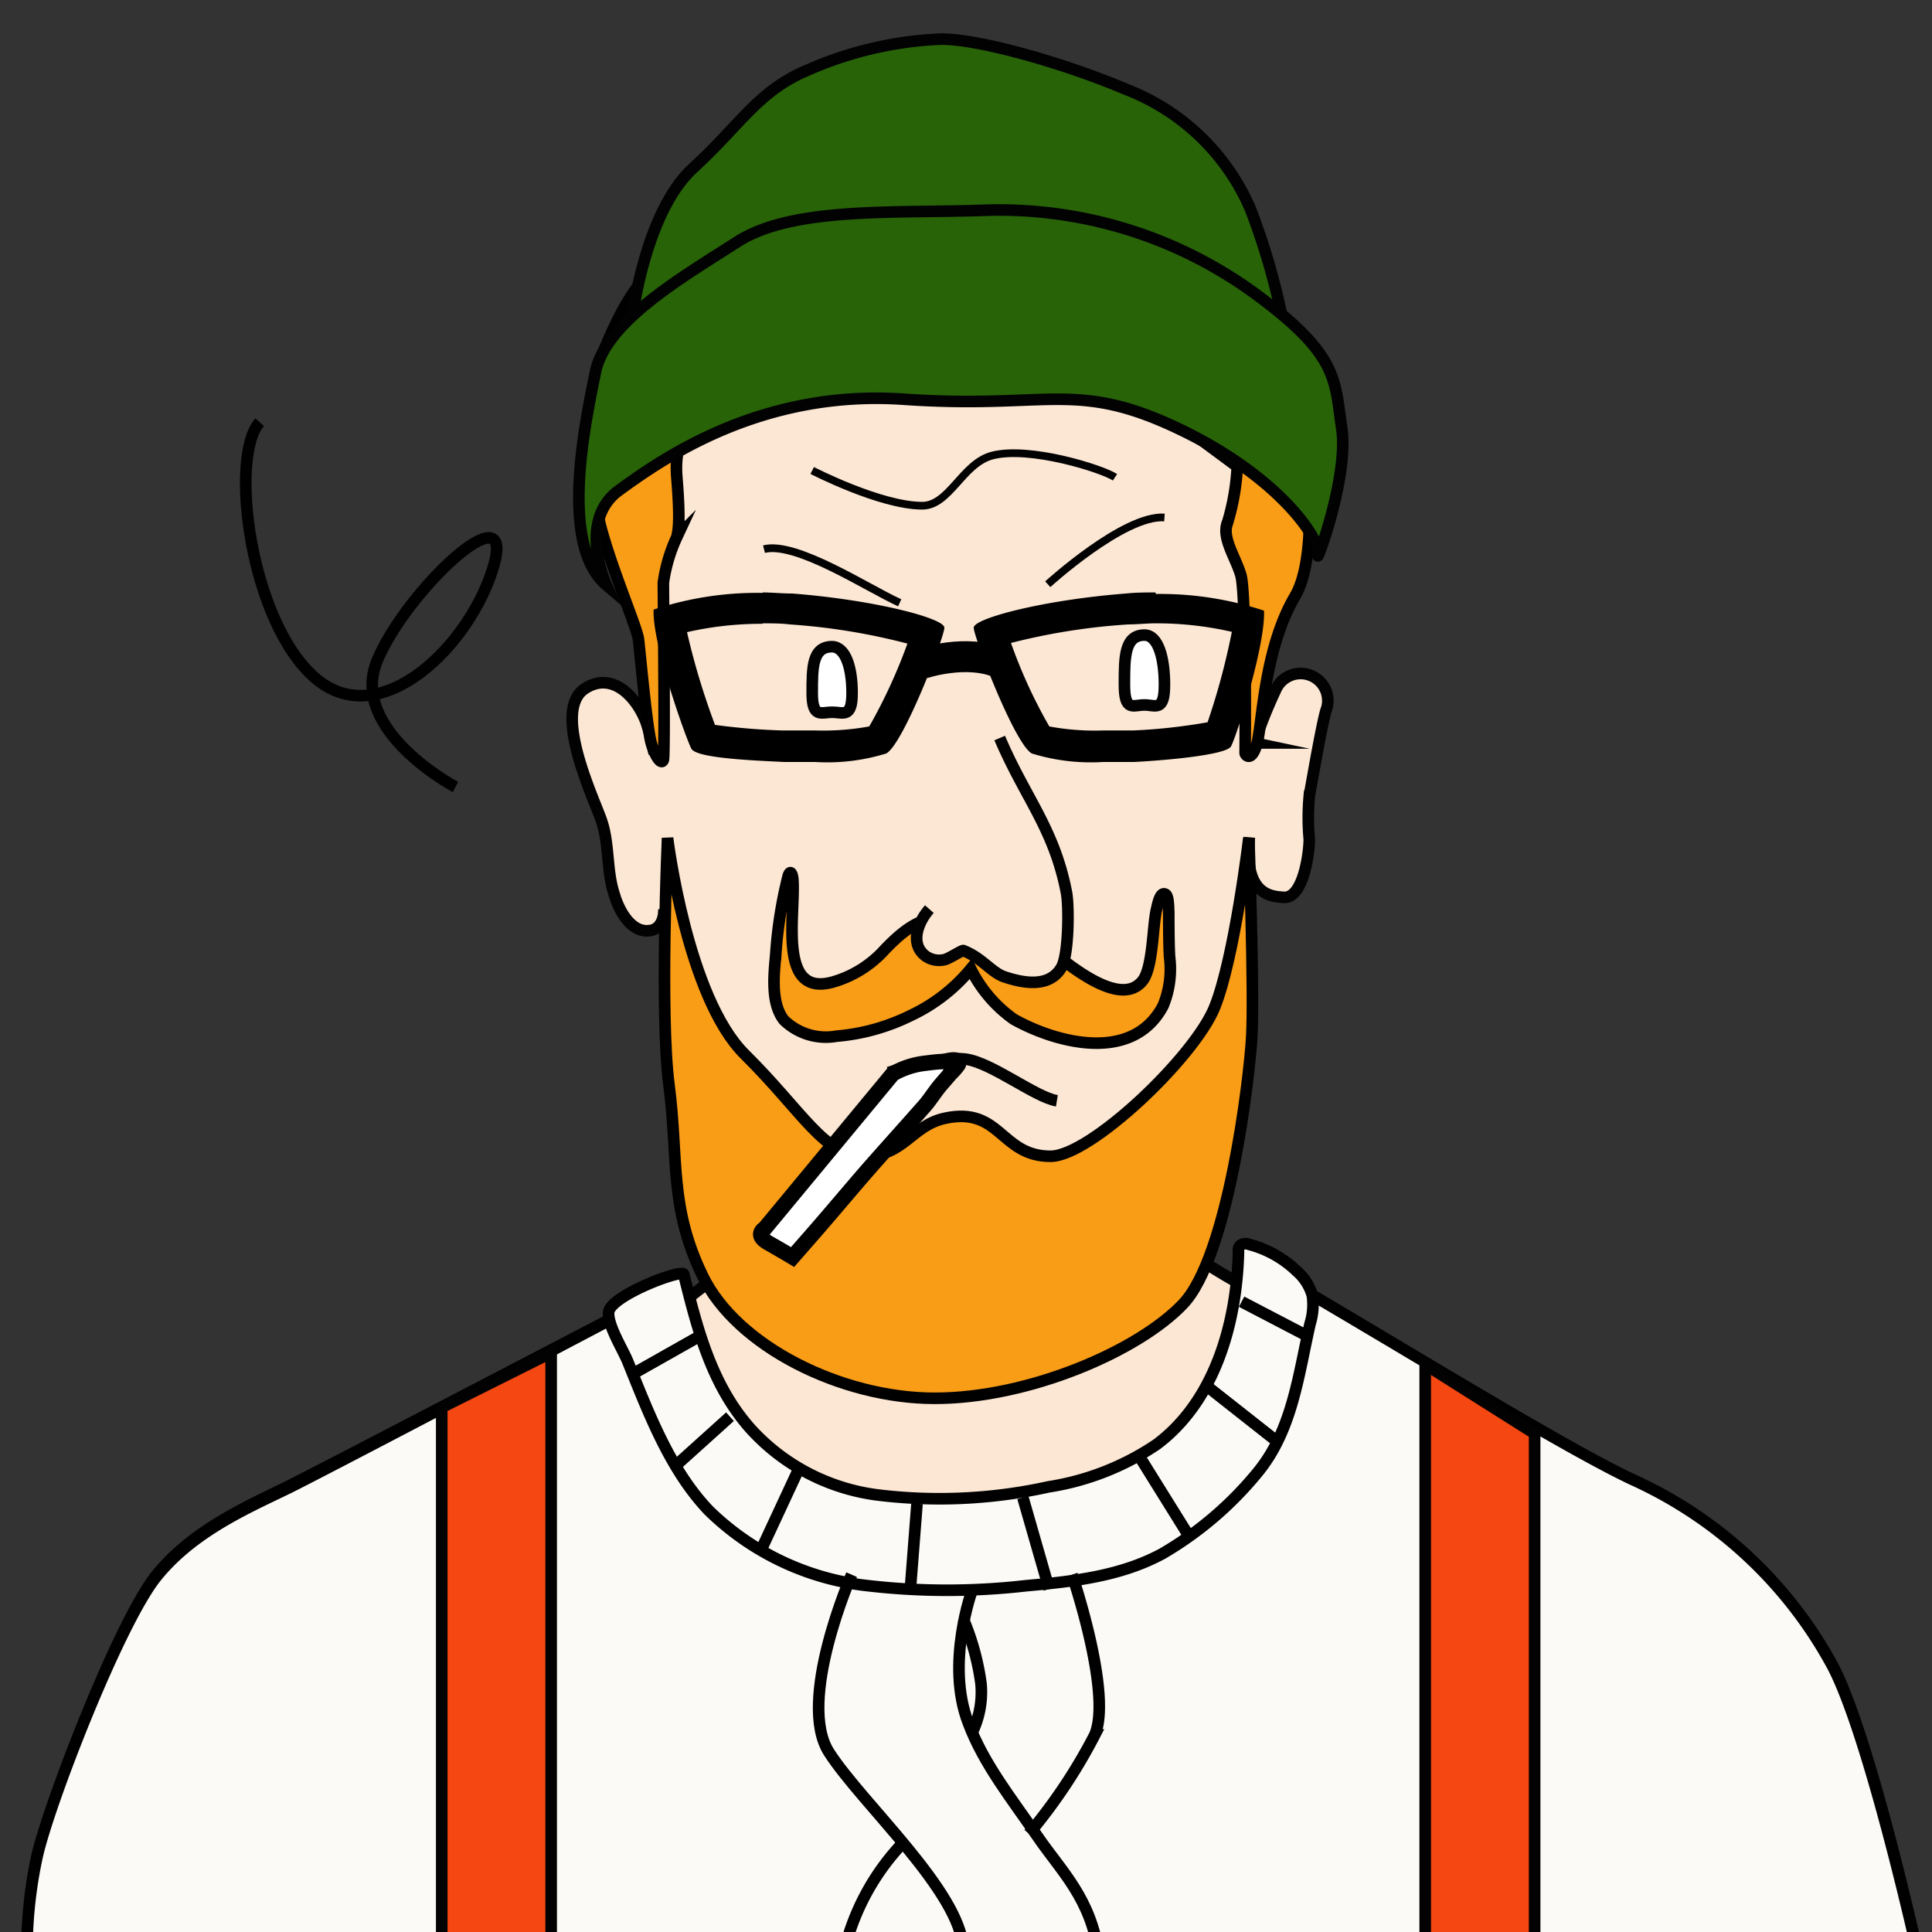 <svg xmlns="http://www.w3.org/2000/svg" viewBox="0 0 125 125"><rect x="0" y="0" width="125" height="125" fill="#333333" stroke="none"/><title>3</title><g id="person_4" data-name="person 4"><g id="head-2" data-name="head"><path id="neck" d="M80.11,83s-3.6-2-3.6-2.58-.41-9-.41-9H49.5s.33,8.21-.28,8.9c-1.75,2-5.55,3.45-6.64,6.12-1.72,4.22,4,9.17,6.78,10.37,5.92,2.54,14.29,2.49,20.61,1a23.06,23.06,0,0,0,12.24-7.51C84.11,87.93,84.53,85.43,80.11,83Z" fill="#fce7d4" stroke="#020202" stroke-miterlimit="10" stroke-width="0.75"/><path id="face-2" data-name="face" d="M80.83,54.18s-.55,9.41-.74,10.18A13.35,13.35,0,0,1,78.58,68a69.56,69.56,0,0,1-5.64,7.7c-1,1.07-3.19,4.22-4.39,4.57a28.78,28.78,0,0,1-6,1c-1.29-.07-5.9-.68-6.92-1.3s-4.49-4.75-7.36-8.58-4.37-6.93-4.58-7.89S43.43,59,43.43,59l-.49.13s-.07,1-.92,1.08c-1.22.16-2-1.37-2.27-2.32-.53-1.57-.3-3.3-.86-4.87s-3.14-7-1.09-8.44c1.79-1.21,3.39.51,4,2.14a15.1,15.1,0,0,1,.45,1.67l.35-.08s0-3.05,0-5.19c.09-4-1.13-8.42.36-12.26,4.91-12.68,9.55-13.16,20.93-13.53C74,17,79.71,25.26,80.47,29a37.35,37.35,0,0,1,.9,9.18C81.22,41,80.84,48,80.84,48l.33.07a29.33,29.33,0,0,1,1.35-3.4A1.76,1.76,0,0,1,85.78,46c-.3,1.1-.84,4.25-1.07,5.51a15.3,15.3,0,0,0,0,2.79c0,.85-.37,3.79-1.62,3.76C82.33,58,80.44,58,80.83,54.18Z" fill="#fce7d4" stroke="#020202" stroke-miterlimit="10" stroke-width="0.75"/></g><g id="sweater-3" data-name="sweater"><g id="Sweater-4" data-name="Sweater"><path d="M1.74,126.24a30,30,0,0,1,.64-6.1c.73-3.39,5.3-15.18,7.72-18.2,2.13-2.67,5.24-4.17,7.74-5.37l.83-.41C21,95,40.75,84.65,43.91,83c.14.58.41,1.58.65,2.31,0,.09.07.23.12.4.55,1.91,2.23,7.73,7.08,10.08a21.54,21.54,0,0,0,8.88,1.53c5.65,0,12.62-1.37,15.49-4.45a16.31,16.31,0,0,0,4.31-11.6c1.28.6,5.47,3.11,9.54,5.54,6,3.57,12.79,7.63,15.87,9a27.78,27.78,0,0,1,12.73,12c2.14,4.07,4.85,15.73,5.41,18.18Z" fill="#fcfaf7"/><path d="M80.81,81.89c1.71.9,5.53,3.18,9,5.24,6,3.58,12.8,7.64,15.91,9.05A27.33,27.33,0,0,1,118.25,108c2,3.83,4.54,14.46,5.27,17.64l-121.4.27a28.6,28.6,0,0,1,.63-5.64c.73-3.37,5.25-15,7.64-18,2.08-2.6,5.14-4.08,7.6-5.26l.85-.41c2.25-1.11,20.58-10.73,24.82-13,.15.57.35,1.31.54,1.88l.12.39c.56,2,2.28,7.89,7.28,10.3a21.76,21.76,0,0,0,9,1.58c5.73,0,12.82-1.42,15.76-4.57a16.59,16.59,0,0,0,4.41-11.24m-.71-1.12s0,0,0,0a16.29,16.29,0,0,1-4.2,11.82C73.19,95.47,66.57,97,60.64,97a21.51,21.51,0,0,1-8.72-1.5c-5.15-2.49-6.65-9.19-7-10.25s-.76-2.76-.76-2.76S21,94.58,18.5,95.82s-6.25,2.83-8.69,5.88-7,14.88-7.8,18.37a29.67,29.67,0,0,0-.64,6.54l123.09-.27s-3.11-14.1-5.55-18.74A28.06,28.06,0,0,0,106,95.49c-5.74-2.6-24.84-14.72-25.9-14.72Z"/></g><path id="Sweater-5" data-name="Sweater" d="M80.13,80.81a1.27,1.27,0,0,0,0,.2c-.12,4.66-1.56,9.65-5.29,12.44a17.21,17.21,0,0,1-7,2.75,32.79,32.79,0,0,1-11.17.51,13.38,13.38,0,0,1-8.1-4.26c-2.53-2.83-3.45-6.45-4.33-10-.09-.38-4.76,1.38-4.86,2.45-.07.85.92,2.41,1.24,3.2,1.35,3.34,2.73,7,5.24,9.63a17.4,17.4,0,0,0,10.35,4.87,44.66,44.66,0,0,0,10.14,0c3-.27,6.13-.6,8.86-2.08a22.77,22.77,0,0,0,6.17-5.27C83.61,92.53,84,89,84.76,85.65a4.18,4.18,0,0,0,.15-1.82,3.25,3.25,0,0,0-1-1.58,7,7,0,0,0-3.1-1.74.58.58,0,0,0-.57.07A.45.45,0,0,0,80.13,80.81Z" fill="#fcfaf7" stroke="#000" stroke-miterlimit="10" stroke-width="0.75"/><line x1="45.28" y1="86.44" x2="40.91" y2="88.91" fill="#fff" stroke="#000" stroke-miterlimit="10" stroke-width="0.75"/><line x1="47.23" y1="91.66" x2="43.69" y2="94.85" fill="#fcfaf7" stroke="#000" stroke-miterlimit="10" stroke-width="0.75"/><line x1="51.69" y1="95.02" x2="49.22" y2="100.33" fill="#fcfaf7" stroke="#000" stroke-miterlimit="10" stroke-width="0.75"/><line x1="59.33" y1="97.29" x2="58.9" y2="102.81" fill="#fcfaf7" stroke="#000" stroke-miterlimit="10" stroke-width="0.75"/><line x1="66.18" y1="96.89" x2="67.88" y2="102.81" fill="#fcfaf7" stroke="#000" stroke-miterlimit="10" stroke-width="0.75"/><line x1="73.76" y1="94.3" x2="76.91" y2="99.36" fill="#fcfaf7" stroke="#000" stroke-miterlimit="10" stroke-width="0.75"/><line x1="78.04" y1="89.65" x2="82.61" y2="93.25" fill="#fcfaf7" stroke="#000" stroke-miterlimit="10" stroke-width="0.75"/><line x1="80.33" y1="84.22" x2="84.59" y2="86.44" fill="#fcfaf7" stroke="#000" stroke-miterlimit="10" stroke-width="0.75"/><g id="Layer_37" data-name="Layer 37"><path d="M69.36,101.88s2.62,7.71,1.47,10.37a34.54,34.54,0,0,1-4.26,6.39" fill="none" stroke="#000" stroke-miterlimit="10" stroke-width="0.75"/><path d="M55.1,101.88s-3.59,8.18-1.46,11.5,8.52,9,8.68,12.72" fill="none" stroke="#000" stroke-miterlimit="10" stroke-width="0.75"/><path d="M62.91,102.85s-1.75,4.75-.27,8.6c1,2.69,2.87,5,4.46,7.33s3.47,4,4,7.71" fill="none" stroke="#000" stroke-miterlimit="10" stroke-width="0.75"/><path d="M62.32,104.74a16.37,16.37,0,0,1,1.15,4.19,6,6,0,0,1-.57,3.16" fill="none" stroke="#000" stroke-miterlimit="10" stroke-width="0.75"/><path d="M58.55,119.1a15.29,15.29,0,0,0-3.94,7.17" fill="none" stroke="#000" stroke-miterlimit="10" stroke-width="0.75"/></g></g><g id="hair-2" data-name="hair"><path d="M48,18s1.72-7.3,5.84-9.57c5.06-2.8,9.71-1.1,14.27,1.23a40.58,40.58,0,0,1,10,7.12c3.34,3,7.43,8.18,7.65,9.07a8.44,8.44,0,0,1,0,2.89c-.11.56-1.2,1.39-1.2,1.39s.71,5.94-.78,8.46c-2,3.39-2.11,8.28-2.45,9.51s-.77.77-.77.62.09-10.3-.28-11.52-1.28-2.45-.84-3.45a15.12,15.12,0,0,0,.61-3.56s-4.56-3.39-5.56-4.09-4.5-2.64-6.23-2.7a15.75,15.75,0,0,0-5.39.67c-1.95.61-2.37,1.83-2.93,1.78s-3.19-2.11-6.69-2.22-5.4-.06-6.85,1.44-2.83,3.06-2.61,5.79.12,3.39,0,3.89a10.34,10.34,0,0,0-.87,2.95c0,1.05.11,11.12,0,11.46s-.5-.12-.78-1.06-.72-5.79-.83-6.73-2.62-6.57-2.78-9.12-.89-5.9.39-9.18,2.45-4.92,3.5-5.75S47,17.35,48,18Z" fill="#f99c16" stroke="#000" stroke-miterlimit="10" stroke-width="0.75"/></g><path id="mustache" d="M63,60.47a.91.91,0,0,0,.42-.14,3.51,3.51,0,0,1,1.94-.64,2.6,2.6,0,0,1,1.26.63c1.23,1,5.59,5.23,7.29,3.15.69-.83.66-3.54.91-4.61.08-.33.23-1.2.59-1,.21.13.19.91.21,1.16,0,.51,0,2.54.07,3.06a6.23,6.23,0,0,1-.44,3c-2,3.77-7,2.36-9.67.86a8.76,8.76,0,0,1-2.77-3.25,11.21,11.21,0,0,1-3.86,3,13.29,13.29,0,0,1-4.83,1.35A3.88,3.88,0,0,1,50.72,66c-.84-1.07-.66-2.88-.53-4.22A28.21,28.21,0,0,1,51,56.66c.15-.42.27-.09.3.24.16,2.34-1,7.66,2.61,6.63a7.16,7.16,0,0,0,3.34-2.1c.89-.92,2.06-2,3.36-2a4.28,4.28,0,0,1,2,.83A.92.92,0,0,0,63,60.47Z" fill="#f99c16" stroke="#000" stroke-miterlimit="10" stroke-width="0.75"/><g id="nose-3" data-name="nose"><path d="M64.68,47.75c1.64,3.86,3.52,5.84,4.32,10,.17.87.15,4-.32,4.83-.8,1.39-2.56,1-3.7.62-.86-.3-1.43-1.22-2.66-1.7-.13,0-1,.58-1.26.6a1.5,1.5,0,0,1-1.22-.28c-1-.81-.41-2.21.29-3" fill="#fce7d4" stroke="#020202" stroke-miterlimit="10" stroke-width="0.75"/></g><g id="hat"><path d="M40.93,20.42s.82-6.71,3.92-9.55,4.21-5,7.42-6.34a23.74,23.74,0,0,1,8.64-2c2.44,0,7.87,1.52,12,3.27a14.39,14.39,0,0,1,8,7.74,45.14,45.14,0,0,1,2.22,7.88C83.29,23.1,41.22,22.55,40.93,20.42Z" fill="#286308" stroke="#020202" stroke-miterlimit="10" stroke-width="0.75"/><path d="M39.23,37.85s-1.9-4.15.81-6.12,9.13-6.55,18.44-5.9,11.07-1.27,17.72,1.88,9.3,7.3,9.08,8.17,2-5,1.53-8.17-.2-4.72-5.52-8.65a28.09,28.09,0,0,0-17.5-5.46c-5.76.22-12.48-.27-16.09,2.05s-8.52,5.16-9.18,8.44S36.16,35.23,39.23,37.85Z" fill="#286308" stroke="#020202" stroke-miterlimit="10" stroke-width="0.75"/></g><path id="forehead_wrinkle" data-name="forehead wrinkle" d="M52.55,30.44s4.39,2.27,7.11,2.28c1.78,0,2.6-2.75,4.55-3.25,2.41-.62,7.1.86,7.93,1.41" fill="none" stroke="#020202" stroke-miterlimit="10" stroke-width="0.5"/><g id="eyes-3" data-name="eyes"><path d="M74.78,40.33a21.79,21.79,0,0,1,4.92.55,45.34,45.34,0,0,1-1.57,5.85,36.22,36.22,0,0,1-4.81.53c-.43,0-1.11,0-1.93,0a16.05,16.05,0,0,1-3.5-.26,32.64,32.64,0,0,1-2.48-5.4A40.89,40.89,0,0,1,73,40.4c.58,0,1.17-.07,1.76-.07m0-2c-.61,0-1.25,0-1.91.07C67.55,38.81,63,40,63,40.61s2.65,7.54,3.76,8.14a12.91,12.91,0,0,0,4.61.55c.74,0,1.45,0,2,0,2-.1,5.94-.45,6.27-1s2.25-6.58,2.14-8.79a21.31,21.31,0,0,0-7-1.08Z"/><path d="M49.34,40.33c.59,0,1.18,0,1.76.07a40.89,40.89,0,0,1,7.61,1.24A34.4,34.4,0,0,1,56.24,47a16.57,16.57,0,0,1-3.51.26c-.82,0-1.5,0-1.93,0l-.22,0a42.14,42.14,0,0,1-4.32-.36,46.9,46.9,0,0,1-1.81-6,21.73,21.73,0,0,1,4.89-.54m0-2a21.31,21.31,0,0,0-7.05,1.08c-.11,2.21,2.11,8.38,2.44,9s4,.76,6,.86c.58,0,1.28,0,2,0a12.91,12.91,0,0,0,4.61-.55c1.11-.6,3.76-7.53,3.76-8.14s-4.53-1.8-9.85-2.21c-.66,0-1.3-.07-1.91-.07Z"/><path d="M59.66,42.93s2.91-1,5.11,0" fill="none" stroke="#000" stroke-miterlimit="10" stroke-width="2"/><path id="Eye" d="M55.13,44.84c0,1.65-.58,1.24-1.29,1.24s-1.29.41-1.29-1.24,0-3,1.29-3C54.71,41.86,55.13,43.2,55.13,44.84Z" fill="#fff" stroke="#020202" stroke-miterlimit="10" stroke-width="0.75"/><path id="Eye-2" data-name="Eye" d="M75.34,44.3c0,1.78-.58,1.31-1.3,1.31s-1.29.47-1.29-1.31,0-3.21,1.3-3.21C74.92,41.09,75.34,42.53,75.34,44.3Z" fill="#fff" stroke="#020202" stroke-miterlimit="10" stroke-width="0.75"/><path d="M67.79,37.8s4.93-4.5,7.55-4.32" fill="none" stroke="#020202" stroke-miterlimit="10" stroke-width="0.5"/><path d="M58.21,39c-2.06-.93-6.7-4-8.78-3.47" fill="none" stroke="#020202" stroke-miterlimit="10" stroke-width="0.5"/></g><g id="suspenders"><polygon points="35.66 126.27 28.58 126.27 28.58 91.06 35.66 87.52 35.66 126.27" fill="#f44711" stroke="#020202" stroke-miterlimit="10" stroke-width="0.75"/><polygon points="99.29 125.5 92.21 125.5 92.21 88.28 99.29 92.75 99.29 125.5" fill="#f44711" stroke="#020202" stroke-miterlimit="10" stroke-width="0.75"/></g><g id="beard-2" data-name="beard"><path d="M43.19,54.22s1.26,10.3,5,14,5.14,6.59,7.72,6.59,3.07-2,5.23-2.46c3.61-.78,3.58,2.46,6.83,2.46,2.58,0,9.33-6.43,10.62-9.65S80.8,54.22,80.8,54.22s.35,10,.19,12.84-1.54,14.24-4.44,17.3-10,6.11-16.07,6.11-12.8-3.38-15-7.88S43.91,75,43.28,70.17C42.69,65.64,43.19,54.22,43.19,54.22Z" fill="#f99c16" stroke="#000" stroke-miterlimit="10" stroke-width="0.75"/></g><g id="mouth"><path d="M57.5,69.39s3.31-1.1,5-.86S67,71,68.38,71.22" fill="none" stroke="#020202" stroke-miterlimit="10" stroke-width="0.75"/></g><g id="cigarette"><path id="cigarette-2" data-name="cigarette" d="M29.47,50.92s-6.93-3.66-5.07-8.17,9-11.2,7.54-6.14S24.66,47.5,20.42,43.89,14.8,29.56,16.8,27.32" fill="none" stroke="#000" stroke-miterlimit="10" stroke-width="0.75"/><path d="M57.76,69.48l-8.28,10s-.71.4.22.93,1.58.92,1.58.92l1.46-1.67c1.11-1.27,2.55-3,3.67-4.27s2.31-2.59,3.43-3.86c.41-.48.67-.94,1.09-1.42l.59-.68a3.44,3.44,0,0,0,.47-.54.2.2,0,0,0,0-.21c-.11-.2-.7-.06-.87,0-.42,0-.83.06-1.25.11A5.44,5.44,0,0,0,57.76,69.48Z" fill="#fff" stroke="#000" stroke-miterlimit="10"/></g></g></svg>